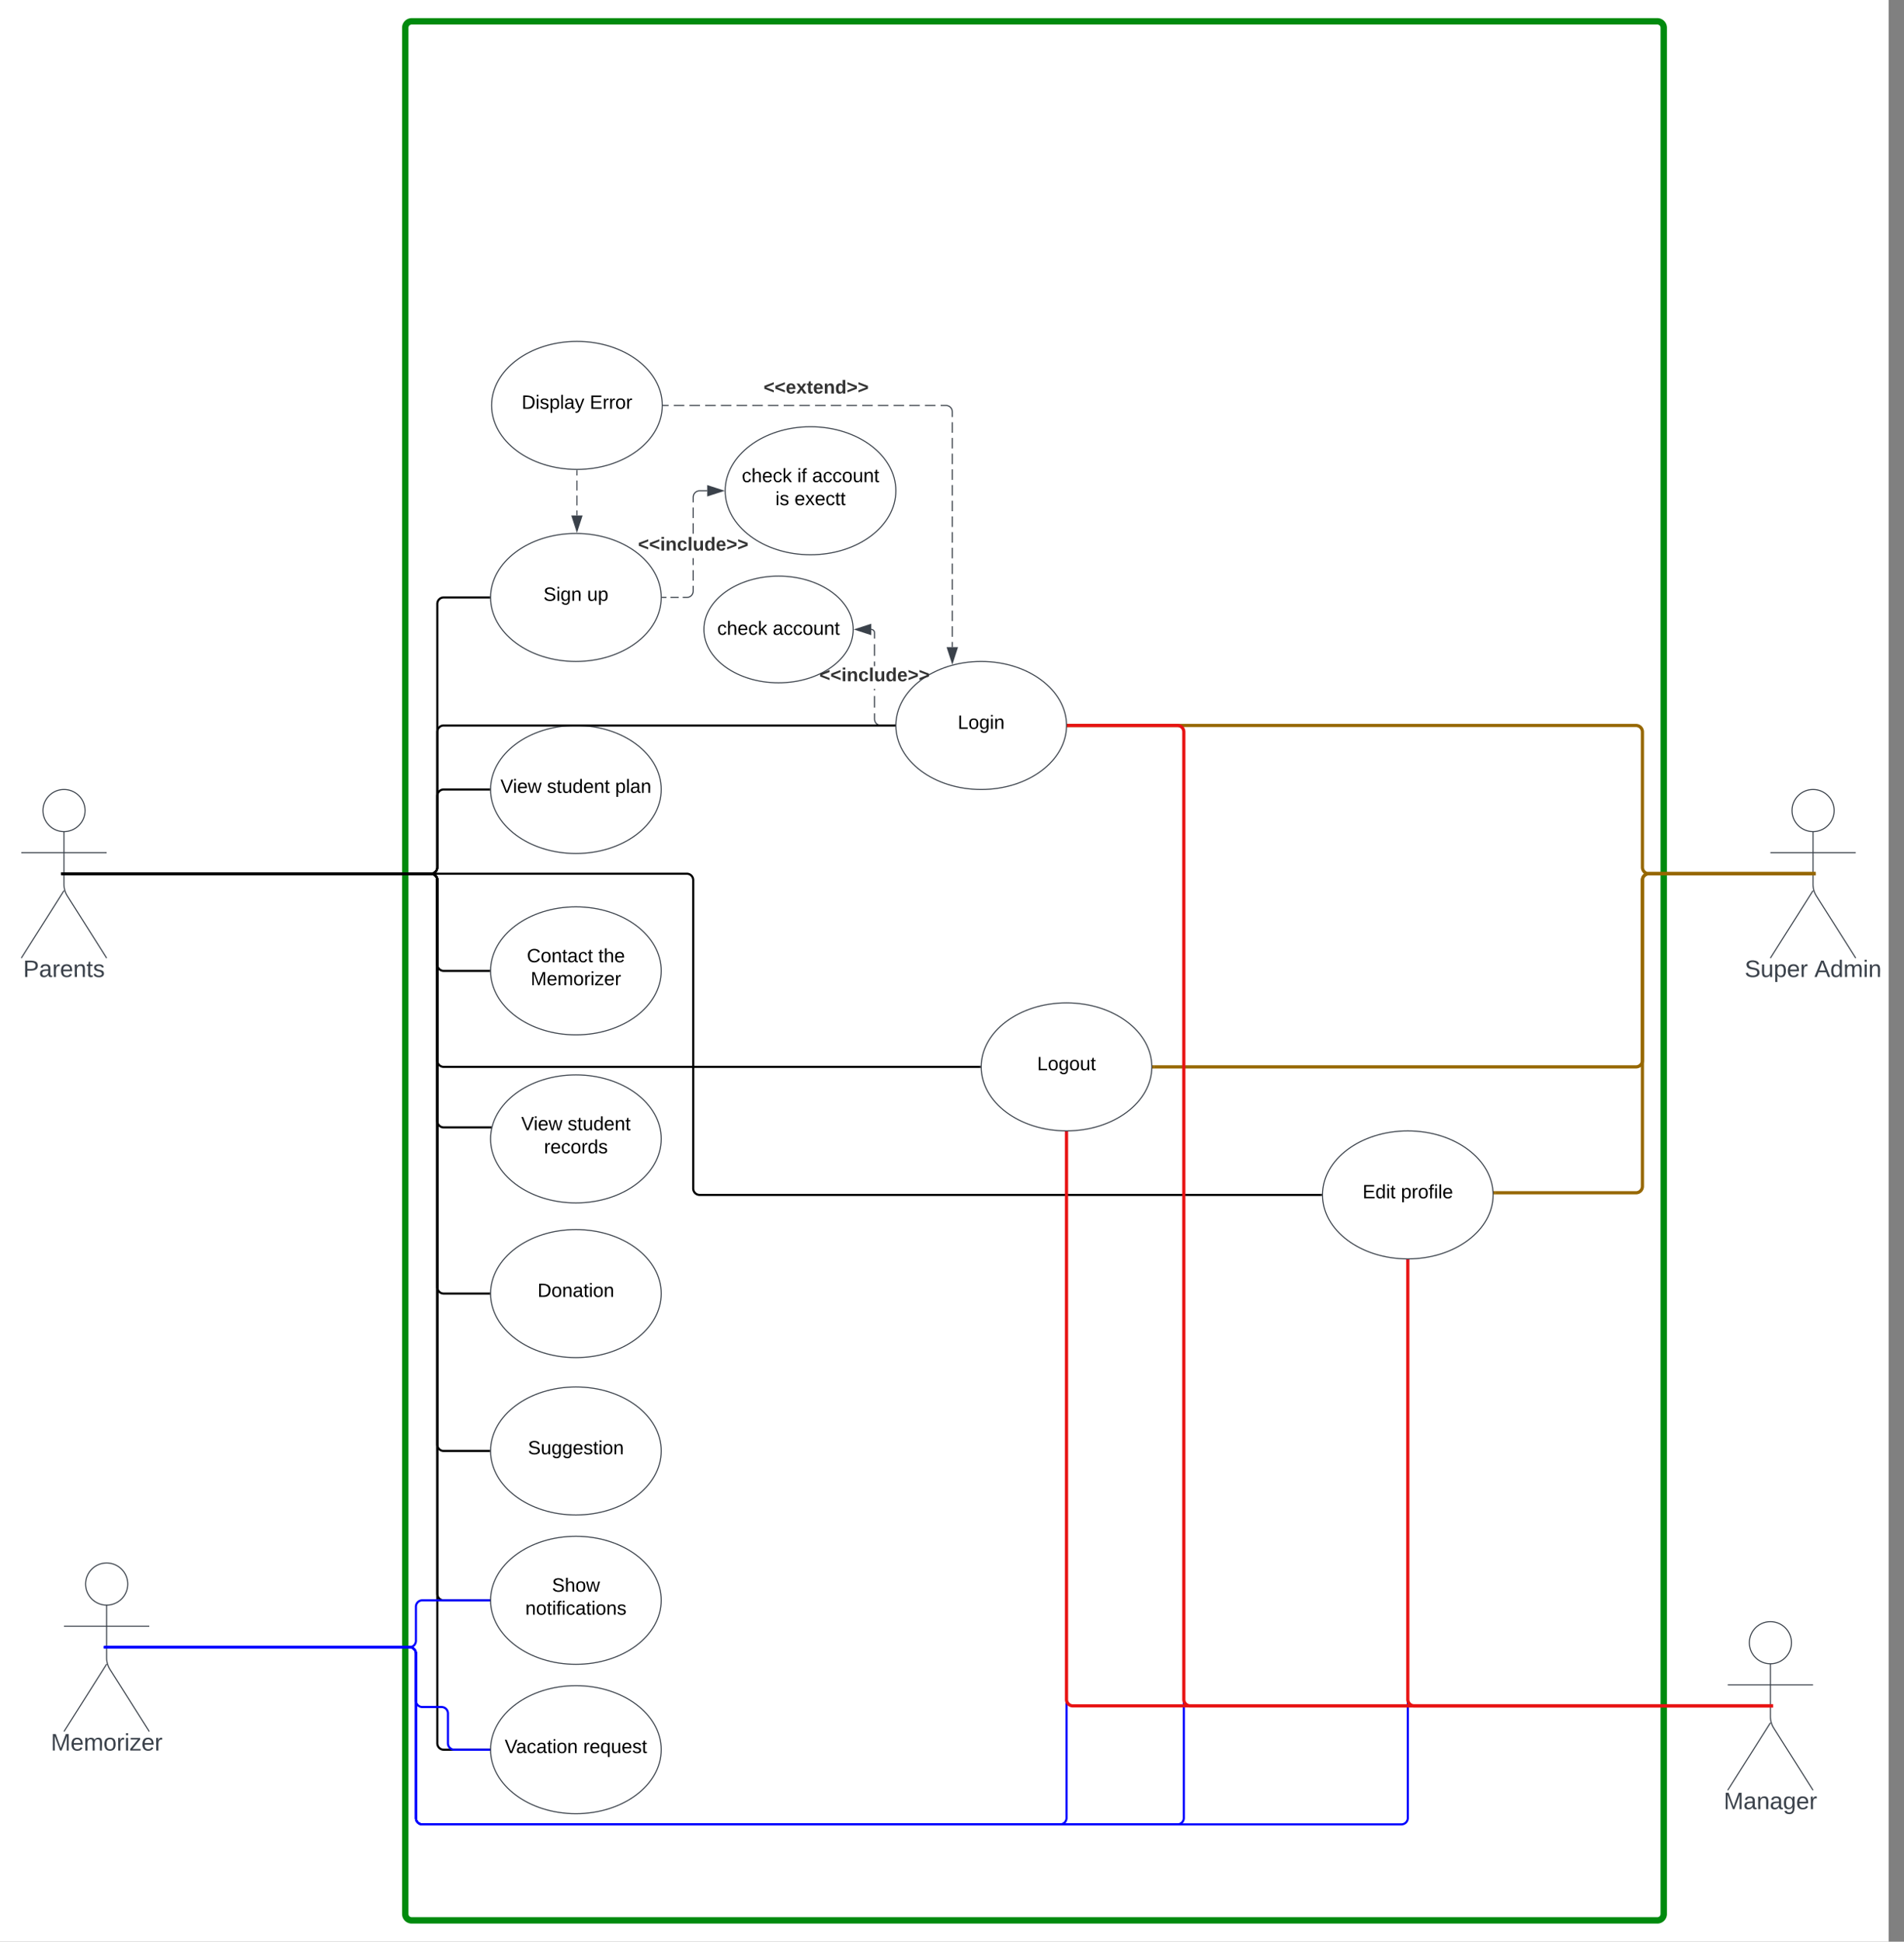 <svg xmlns="http://www.w3.org/2000/svg" xmlns:xlink="http://www.w3.org/1999/xlink" xmlns:lucid="lucid" width="1785.27" height="1820"><rect width="100%" height="100%" fill="#808080" stroke="none"/><g transform="translate(-100 680)" lucid:page-tab-id="0_0"><path d="M0-1258.84h1870.87v2581.68H0z" fill="#fff"/><path d="M480-654a6 6 0 0 1 6-6h1168a6 6 0 0 1 6 6v1768a6 6 0 0 1-6 6H486a6 6 0 0 1-6-6z" stroke="#008a0e" stroke-width="6" fill-opacity="0"/><path d="M1819.75 79.75c0 10.9-8.84 19.75-19.75 19.75-10.9 0-19.75-8.84-19.75-19.75 0-10.9 8.84-19.75 19.75-19.75 10.9 0 19.75 8.84 19.75 19.75z" stroke="#3a414a" fill="#fff"/><path d="M1800 99.5v49.3a20.7 20.7 0 0 0 3.2 11.07L1840 218m-40-63.2l-40 63.2m0-98.75h80" stroke="#3a414a" fill="none"/><path d="M1760 66a6 6 0 0 1 6-6h68a6 6 0 0 1 6 6v168a6 6 0 0 1-6 6h-68a6 6 0 0 1-6-6z" fill="none"/><use xlink:href="#a" transform="matrix(1,0,0,1,1680,218) translate(55.895 17.778)"/><use xlink:href="#b" transform="matrix(1,0,0,1,1680,218) translate(121.265 17.778)"/><path d="M179.75 79.75c0 10.9-8.84 19.75-19.75 19.75-10.9 0-19.75-8.84-19.75-19.75C140.25 68.85 149.1 60 160 60c10.9 0 19.75 8.84 19.75 19.75z" stroke="#3a414a" fill="#fff"/><path d="M160 99.5v49.3a20.7 20.7 0 0 0 3.2 11.07L200 218m-40-63.2L120 218m0-98.75h80" stroke="#3a414a" fill="none"/><path d="M120 66a6 6 0 0 1 6-6h68a6 6 0 0 1 6 6v168a6 6 0 0 1-6 6h-68a6 6 0 0 1-6-6z" fill="none"/><use xlink:href="#c" transform="matrix(1,0,0,1,40,218) translate(81.759 17.778)"/><path d="M219.75 804.75c0 10.9-8.84 19.75-19.75 19.75-10.9 0-19.75-8.84-19.75-19.75 0-10.9 8.84-19.75 19.75-19.75 10.9 0 19.75 8.84 19.75 19.75z" stroke="#3a414a" fill="#fff"/><path d="M200 824.5v49.3a20.7 20.7 0 0 0 3.2 11.07L240 943m-40-63.2L160 943m0-98.75h80" stroke="#3a414a" fill="none"/><path d="M160 791a6 6 0 0 1 6-6h68a6 6 0 0 1 6 6v168a6 6 0 0 1-6 6h-68a6 6 0 0 1-6-6z" fill="none"/><use xlink:href="#d" transform="matrix(1,0,0,1,80,943) translate(67.685 17.778)"/><path d="M1779.75 859.75c0 10.9-8.84 19.75-19.75 19.75-10.9 0-19.75-8.84-19.75-19.75 0-10.9 8.84-19.75 19.75-19.75 10.9 0 19.75 8.84 19.75 19.75z" stroke="#3a414a" fill="#fff"/><path d="M1760 879.5v49.3a20.7 20.7 0 0 0 3.2 11.07L1800 998m-40-63.2l-40 63.2m0-98.75h80" stroke="#3a414a" fill="none"/><path d="M1720 846a6 6 0 0 1 6-6h68a6 6 0 0 1 6 6v168a6 6 0 0 1-6 6h-68a6 6 0 0 1-6-6z" fill="none"/><use xlink:href="#e" transform="matrix(1,0,0,1,1640,998) translate(76.235 17.778)"/><path d="M1100 0c0 33.14-35.82 60-80 60s-80-26.86-80-60 35.82-60 80-60 80 26.86 80 60z" stroke="#3a414a" fill="#fff"/><use xlink:href="#f" transform="matrix(1,0,0,1,940,-60) translate(58.03 63.15)"/><path d="M1180 320c0 33.14-35.82 60-80 60s-80-26.86-80-60 35.82-60 80-60 80 26.86 80 60z" stroke="#3a414a" fill="#fff"/><use xlink:href="#g" transform="matrix(1,0,0,1,1020,260) translate(52.505 63.15)"/><path d="M720-120c0 33.14-35.82 60-80 60s-80-26.86-80-60 35.82-60 80-60 80 26.86 80 60z" stroke="#3a414a" fill="#fff"/><use xlink:href="#h" transform="matrix(1,0,0,1,560,-180) translate(49.53 63.15)"/><use xlink:href="#i" transform="matrix(1,0,0,1,560,-180) translate(90.48 63.15)"/><path d="M720 230c0 33.14-35.82 60-80 60s-80-26.86-80-60 35.82-60 80-60 80 26.86 80 60z" stroke="#3a414a" fill="#fff"/><use xlink:href="#j" transform="matrix(1,0,0,1,560,170) translate(34.03 51.9)"/><use xlink:href="#k" transform="matrix(1,0,0,1,560,170) translate(100.98 51.9)"/><use xlink:href="#l" transform="matrix(1,0,0,1,560,170) translate(37.63 73.5)"/><path d="M720 387.5c0 33.14-35.82 60-80 60s-80-26.86-80-60 35.82-60 80-60 80 26.86 80 60z" stroke="#3a414a" fill="#fff"/><use xlink:href="#m" transform="matrix(1,0,0,1,560,327.5) translate(28.73 51.9)"/><use xlink:href="#n" transform="matrix(1,0,0,1,560,327.5) translate(72.28 51.9)"/><use xlink:href="#o" transform="matrix(1,0,0,1,560,327.5) translate(50.055 73.5)"/><path d="M900-90c0 27.6-31.34 50-70 50s-70-22.4-70-50 31.34-50 70-50 70 22.4 70 50z" stroke="#3a414a" fill="#fff"/><use xlink:href="#p" transform="matrix(1,0,0,1,760,-140) translate(12.505 55.025)"/><use xlink:href="#q" transform="matrix(1,0,0,1,760,-140) translate(64.505 55.025)"/><path d="M939 .5h-4.33v-1H939zm-18.5-6.52l.07.88.2.84.33.8.45.73.56.66.67.55.73.45.8.33.84.2.88.07h4.3v1H926l-1-.08-1-.24-.93-.4-.87-.52-.78-.66-.66-.78-.53-.87-.38-.94-.24-.98-.08-1v-5.4h1zm0-10.77l-1 .02v-10.8h1zm0-16.16h-1v-1.37h1zm0-22.7h-1v-4.26h1zm0-9.66h-1V-76.1h1zm-3.05-25.14l.55.14.53.2.48.3.44.38.37.43.3.47.23.53.13.55.04.55v5.4h-1v-5.36l-.03-.43-.1-.4-.16-.37-.2-.35-.27-.3-.3-.28-.36-.2-.38-.17-.4-.1-.45-.03.07-1z" stroke="#3a414a" stroke-width=".05" fill="#3a414a"/><path d="M939.5 0v.5h-.5v-1h.5z" fill="#3a414a"/><path d="M939.52 0v.53h-.56V-.54h.58zm-.5-.47v.94h.46v-.95z" stroke="#3a414a" stroke-width=".05" fill="#3a414a"/><path d="M916.38-85.36L902.12-90l14.26-4.64z" fill="#3a414a"/><path d="M916.88-84.68L900.5-90l16.38-5.32zM903.74-90l12.14 3.95v-7.9z" stroke="#3a414a" stroke-width=".05" fill="#3a414a"/><use xlink:href="#r" transform="matrix(1,0,0,1,868.222,-55.667) translate(0 14.222)"/><path d="M720.97-300c0 33.14-35.82 60-80 60s-80-26.86-80-60 35.82-60 80-60 80 26.86 80 60z" stroke="#3a414a" fill="#fff"/><use xlink:href="#s" transform="matrix(1,0,0,1,560.97,-360) translate(28.155 63.15)"/><use xlink:href="#t" transform="matrix(1,0,0,1,560.97,-360) translate(92.005 63.15)"/><path d="M993.43-73.37h-1v-4.9h1zm0-9.8h-1v-9.8h1zm0-14.7h-1v-9.82h1zm0-14.72h-1v-9.8h1zm0-14.7h-1v-9.8h1zm0-14.7h-1v-9.8h1zm0-14.72h-1v-9.8h1zm0-14.7h-1v-9.8h1zm0-14.72h-1v-9.8h1zm0-14.7h-1v-9.8h1zm0-14.7h-1v-9.82h1zm0-14.72h-1v-9.8h1zm0-14.7h-1v-9.82h1zm0-14.72h-1v-9.8h1zm0-14.7h-1v-9.8h1zm-5.5-26.04l1 .24.95.4.87.52.77.66.67.78.52.87.4.94.23.98.08 1v4.92h-1v-4.88l-.07-.88-.2-.84-.33-.8-.46-.73-.55-.66-.66-.55-.74-.45-.8-.33-.83-.2-.9-.07h-4.88v-1h4.93zm-261.05.92h-4.9v-1h4.9zm14.72 0h-9.82v-1h9.82zm14.72 0h-9.82v-1h9.82zm14.72 0h-9.82v-1h9.82zm14.72 0h-9.82v-1h9.82zm14.72 0h-9.82v-1h9.82zm14.72 0h-9.82v-1h9.82zm14.7 0h-9.8v-1h9.8zm14.74 0h-9.82v-1h9.8zm14.72 0h-9.82v-1h9.82zm14.72 0h-9.82v-1h9.82zm14.7 0H879v-1h9.8zm14.73 0h-9.8v-1h9.8zm14.73 0h-9.8v-1h9.8zm14.72 0h-9.8v-1h9.8zm14.72 0h-9.8v-1h9.8zm14.72 0h-9.82v-1h9.8zm14.7 0h-9.8v-1h9.8z" stroke="#3a414a" stroke-width=".05" fill="#3a414a"/><path d="M721.98-299.5h-.52v-1h.52z" fill="#3a414a"/><path d="M722-299.48h-.57l.02-.5v-.54h.56zm-.5-1v.5l-.02.46h.48v-.96z" stroke="#3a414a" stroke-width=".05" fill="#3a414a"/><path d="M992.93-58.6l-4.64-14.27h9.26z" fill="#3a414a"/><path d="M992.93-56.98l-5.33-16.4h10.65zm-3.95-15.4l3.95 12.16 3.94-12.15z" stroke="#3a414a" stroke-width=".05" fill="#3a414a"/><use xlink:href="#u" transform="matrix(1,0,0,1,815.954,-325.333) translate(0 14.222)"/><path d="M940-220c0 33.14-35.82 60-80 60s-80-26.86-80-60 35.82-60 80-60 80 26.86 80 60z" stroke="#3a414a" fill="#fff"/><use xlink:href="#p" transform="matrix(1,0,0,1,780,-280) translate(15.53 51.9)"/><use xlink:href="#v" transform="matrix(1,0,0,1,780,-280) translate(67.53 51.9)"/><use xlink:href="#w" transform="matrix(1,0,0,1,780,-280) translate(81.48 51.9)"/><use xlink:href="#x" transform="matrix(1,0,0,1,780,-280) translate(47.03 73.5)"/><use xlink:href="#y" transform="matrix(1,0,0,1,780,-280) translate(64.98 73.5)"/><path d="M724.83-119.5H721v-1h3.83zm11.5 0h-7.66v-1h7.66zm14.17-6.48l-.08 1-.24 1-.4.93-.52.87-.66.78-.78.66-.87.53-.94.38-.98.24-1 .08h-3.85v-1h3.8l.9-.07.83-.2.8-.33.73-.45.66-.56.55-.67.45-.73.33-.8.2-.84.07-.88v-4.87h1zm0-9.8h-1v-9.78h1zm0-14.66h-1v-6.4h1zm0-29.34h-1v-9.78h1zm0-14.66h-1v-9.78h1zm12.62-25.06h-7.1l-.88.07-.84.2-.8.33-.73.45-.66.56-.55.67-.45.73-.33.8-.2.84-.07.88v4.87h-1v-4.92l.08-1 .24-1 .4-.93.52-.87.66-.78.78-.66.87-.53.94-.38.98-.24 1-.08h7.14z" stroke="#3a414a" stroke-width=".05" fill="#3a414a"/><path d="M721-119.5h-.5v-1h.5z" fill="#3a414a"/><path d="M721.04-119.47h-.58v-1.05h.58zm-.52-1v.95h.47v-.94z" stroke="#3a414a" stroke-width=".05" fill="#3a414a"/><path d="M777.88-220l-14.26 4.63v-9.26z" fill="#3a414a"/><path d="M779.5-220l-16.38 5.32v-10.64zm-15.38 3.95l12.14-3.95-12.14-3.95z" stroke="#3a414a" stroke-width=".05" fill="#3a414a"/><use xlink:href="#r" transform="matrix(1,0,0,1,698.222,-178.159) translate(0 14.222)"/><path d="M640.97-239v4.68m0 4.7v9.35m0 4.7v9.35m0 4.68v4.7" stroke="#3a414a" fill="none"/><path d="M640.96-239.5h.5v.5h-1v-.5z" stroke="#3a414a" stroke-width=".05" fill="#3a414a"/><path d="M640.97-182.1l-4.63-14.25h9.26z" stroke="#3a414a" fill="#3a414a"/><path d="M720 60c0 33.14-35.82 60-80 60s-80-26.86-80-60 35.82-60 80-60 80 26.86 80 60z" stroke="#3a414a" fill="#fff"/><use xlink:href="#z" transform="matrix(1,0,0,1,560,0) translate(9.255 63.15)"/><use xlink:href="#A" transform="matrix(1,0,0,1,560,0) translate(52.805 63.15)"/><use xlink:href="#B" transform="matrix(1,0,0,1,560,0) translate(116.805 63.15)"/><path d="M1500 440c0 33.14-35.82 60-80 60s-80-26.86-80-60 35.82-60 80-60 80 26.86 80 60z" stroke="#3a414a" fill="#fff"/><use xlink:href="#C" transform="matrix(1,0,0,1,1340,380) translate(37.605 63.15)"/><use xlink:href="#D" transform="matrix(1,0,0,1,1340,380) translate(73.555 63.15)"/><path d="M200.5 863.93" stroke="#3a414a" fill="none"/><path d="M720 960c0 33.14-35.82 60-80 60s-80-26.86-80-60 35.82-60 80-60 80 26.86 80 60z" stroke="#3a414a" fill="#fff"/><use xlink:href="#E" transform="matrix(1,0,0,1,560,900) translate(13.23 63.15)"/><use xlink:href="#F" transform="matrix(1,0,0,1,560,900) translate(86.83 63.15)"/><path d="M720 532.5c0 33.14-35.82 60-80 60s-80-26.86-80-60 35.82-60 80-60 80 26.86 80 60z" stroke="#3a414a" fill="#fff"/><use xlink:href="#G" transform="matrix(1,0,0,1,560,472.5) translate(44.055 63.15)"/><path d="M720 680c0 33.14-35.82 60-80 60s-80-26.86-80-60 35.82-60 80-60 80 26.86 80 60z" stroke="#3a414a" fill="#fff"/><use xlink:href="#H" transform="matrix(1,0,0,1,560,620) translate(35.03 63.15)"/><path d="M720 820c0 33.14-35.82 60-80 60s-80-26.86-80-60 35.82-60 80-60 80 26.86 80 60z" stroke="#3a414a" fill="#fff"/><use xlink:href="#I" transform="matrix(1,0,0,1,560,760) translate(57.53 51.9)"/><use xlink:href="#J" transform="matrix(1,0,0,1,560,760) translate(32.58 73.5)"/><path d="M200 880.74" stroke="#3a414a" fill="none"/><path d="M161.5 138.93H504a6 6 0 0 1 6 6V814a6 6 0 0 0 6 6h42.5M161.53 138.93h-4.03" stroke="#000" stroke-width="2" fill="none"/><path d="M559.5 820v.4l.03.6h-1.06v-2h1.06z" stroke="#000" stroke-width=".05"/><path d="M161.5 138.93H504a6 6 0 0 1 6 6V674a6 6 0 0 0 6 6h42.5M161.53 138.93h-4.03" stroke="#000" stroke-width="2" fill="none"/><path d="M559.5 680v.4l.03.6h-1.06v-2h1.06z" stroke="#000" stroke-width=".05"/><path d="M161.5 138.93H504a6 6 0 0 1 6 6V526.5a6 6 0 0 0 6 6h42.5M161.53 138.93h-4.03" stroke="#000" stroke-width="2" fill="none"/><path d="M559.5 532.5v.4l.03.6h-1.06v-2h1.06z" stroke="#000" stroke-width=".05"/><path d="M161.5 138.93H504a6 6 0 0 1 6 6v225.8a6 6 0 0 0 6 6h43.8M161.53 138.93h-4.03" stroke="#000" stroke-width="2" fill="none"/><path d="M560.95 376.02l-.38 1.7h-.8v-2h1.26z" stroke="#000" stroke-width=".05"/><path d="M161.5 138.93H504a6 6 0 0 1 6 6V954a6 6 0 0 0 6 6h42.5M161.53 138.93h-4.03" stroke="#000" stroke-width="2" fill="none"/><path d="M559.5 960v.4l.03.6h-1.06v-2h1.06z" stroke="#000" stroke-width=".05"/><path d="M161.5 138.93H504a6 6 0 0 1 6 6V224a6 6 0 0 0 6 6h42.5M161.53 138.93h-4.03" stroke="#000" stroke-width="2" fill="none"/><path d="M559.5 230v.4l.03.6h-1.06v-2h1.06z" stroke="#000" stroke-width=".05"/><path d="M161.5 138.93H504a6 6 0 0 0 6-6V66a6 6 0 0 1 6-6h42.5M161.53 138.93h-4.03" stroke="#000" stroke-width="2" fill="none"/><path d="M559.5 60v.4l.03.6h-1.06v-2h1.06z" stroke="#000" stroke-width=".05"/><path d="M161.5 138.93H504a6 6 0 0 1 6 6V314a6 6 0 0 0 6 6h502.5M161.53 138.93h-4.03" stroke="#000" stroke-width="2" fill="none"/><path d="M1019.5 320v.4l.03.6h-1.06v-2h1.06z" stroke="#000" stroke-width=".05"/><path d="M161.5 138.93H744a6 6 0 0 1 6 6V434a6 6 0 0 0 6 6h582.5M161.53 138.93h-4.03" stroke="#000" stroke-width="2" fill="none"/><path d="M1339.5 440v.4l.03.6h-1.06v-2h1.06z" stroke="#000" stroke-width=".05"/><path d="M161.5 138.93H504a6 6 0 0 0 6-6V6a6 6 0 0 1 6-6h422.5M161.53 138.93h-4.03" stroke="#000" stroke-width="2" fill="none"/><path d="M939.5 0v.4l.03.6h-1.06v-2h1.06z" stroke="#000" stroke-width=".05"/><path d="M161.5 138.93H504a6 6 0 0 0 6-6V-114a6 6 0 0 1 6-6h42.5M161.53 138.93h-4.03" stroke="#000" stroke-width="2" fill="none"/><path d="M559.5-120v.4l.03.6h-1.06v-2h1.06z" stroke="#000" stroke-width=".05"/><path d="M201.5 863.93H484a6 6 0 0 0 6-6V826a6 6 0 0 1 6-6h62.5M201.53 863.93h-4.03" stroke="#00f" stroke-width="2" fill="none"/><path d="M559.5 820v.4l.03.6h-1.06v-2h1.06z" stroke="#00f" stroke-width=".05" fill="#00f"/><path d="M201.5 863.93H484a6 6 0 0 1 6 6V914a6 6 0 0 0 6 6h18a6 6 0 0 1 6 6v28a6 6 0 0 0 6 6h32.5M201.53 863.93h-4.03" stroke="#00f" stroke-width="2" fill="none"/><path d="M559.5 960v.4l.03.6h-1.06v-2h1.06z" stroke="#00f" stroke-width=".05" fill="#00f"/><path d="M201.5 863.93H484a6 6 0 0 1 6 6V1024a6 6 0 0 0 6 6h918a6 6 0 0 0 6-6V501.5M201.53 863.93h-4.03" stroke="#00f" stroke-width="2" fill="none"/><path d="M1420 500.5h1v1.03h-2v-1.06z" stroke="#00f" stroke-width=".05" fill="#00f"/><path d="M201.5 863.93H484a6 6 0 0 1 6 6V1024a6 6 0 0 0 6 6h708a6 6 0 0 0 6-6V6a6 6 0 0 0-6-6h-102.5M201.53 863.93h-4.03" stroke="#00f" stroke-width="2" fill="none"/><path d="M1101.53 1h-1.06l.03-1v-.4l-.03-.6h1.06z" stroke="#00f" stroke-width=".05" fill="#00f"/><path d="M201.5 863.93H484a6 6 0 0 1 6 6V1024a6 6 0 0 0 6 6h598a6 6 0 0 0 6-6V381.5M201.53 863.93h-4.03" stroke="#00f" stroke-width="2" fill="none"/><path d="M1100 380.5h1v1.03h-2v-1.06z" stroke="#00f" stroke-width=".05" fill="#00f"/><path d="M1798 138.93h-152a6 6 0 0 1-6-6V6a6 6 0 0 0-6-6h-532M1797.96 138.93h4.54" stroke="#966700" stroke-width="3" fill="none"/><path d="M1102.04 1.5h-1.6l.06-1.5v-.4l-.05-1.1h1.6z" stroke="#966700" stroke-width=".05" fill="#966700"/><path d="M1798 138.93h-152a6 6 0 0 0-6 6V314a6 6 0 0 1-6 6h-452M1797.96 138.93h4.54" stroke="#966700" stroke-width="3" fill="none"/><path d="M1182.04 321.5h-1.6l.06-1.5v-.4l-.05-1.1h1.6z" stroke="#966700" stroke-width=".05" fill="#966700"/><path d="M1798 138.93h-152a6 6 0 0 0-6 6V432a6 6 0 0 1-6 6h-132.07M1797.96 138.93h4.54" stroke="#966700" stroke-width="3" fill="none"/><path d="M1501.97 439.5h-1.48l-.12-2.77-.02-.23h1.6z" stroke="#966700" stroke-width=".05" fill="#966700"/><path d="M1758 918.93h-652a6 6 0 0 1-6-6V382M1757.96 918.93h4.54" stroke="#e81313" stroke-width="3" fill="none"/><path d="M1100 380.5h.9l.6-.03v1.57h-3v-1.6z" stroke="#e81313" stroke-width=".05" fill="#e81313"/><path d="M1758 918.93h-542a6 6 0 0 1-6-6V6a6 6 0 0 0-6-6h-102M1757.96 918.93h4.54" stroke="#e81313" stroke-width="3" fill="none"/><path d="M1102.04 1.5h-1.6l.06-1.5v-.4l-.05-1.1h1.6z" stroke="#e81313" stroke-width=".05" fill="#e81313"/><path d="M1758 918.93h-332a6 6 0 0 1-6-6V502M1757.96 918.93h4.54" stroke="#e81313" stroke-width="3" fill="none"/><path d="M1420 500.5h.9l.6-.03v1.57h-3v-1.6z" stroke="#e81313" stroke-width=".05" fill="#e81313"/><defs><path fill="#3a414a" d="M185-189c-5-48-123-54-124 2 14 75 158 14 163 119 3 78-121 87-175 55-17-10-28-26-33-46l33-7c5 56 141 63 141-1 0-78-155-14-162-118-5-82 145-84 179-34 5 7 8 16 11 25" id="K"/><path fill="#3a414a" d="M84 4C-5 8 30-112 23-190h32v120c0 31 7 50 39 49 72-2 45-101 50-169h31l1 190h-30c-1-10 1-25-2-33-11 22-28 36-60 37" id="L"/><path fill="#3a414a" d="M115-194c55 1 70 41 70 98S169 2 115 4C84 4 66-9 55-30l1 105H24l-1-265h31l2 30c10-21 28-34 59-34zm-8 174c40 0 45-34 45-75s-6-73-45-74c-42 0-51 32-51 76 0 43 10 73 51 73" id="M"/><path fill="#3a414a" d="M100-194c63 0 86 42 84 106H49c0 40 14 67 53 68 26 1 43-12 49-29l28 8c-11 28-37 45-77 45C44 4 14-33 15-96c1-61 26-98 85-98zm52 81c6-60-76-77-97-28-3 7-6 17-6 28h103" id="N"/><path fill="#3a414a" d="M114-163C36-179 61-72 57 0H25l-1-190h30c1 12-1 29 2 39 6-27 23-49 58-41v29" id="O"/><g id="a"><use transform="matrix(0.062,0,0,0.062,0,0)" xlink:href="#K"/><use transform="matrix(0.062,0,0,0.062,14.815,0)" xlink:href="#L"/><use transform="matrix(0.062,0,0,0.062,27.16,0)" xlink:href="#M"/><use transform="matrix(0.062,0,0,0.062,39.506,0)" xlink:href="#N"/><use transform="matrix(0.062,0,0,0.062,51.852,0)" xlink:href="#O"/></g><path fill="#3a414a" d="M205 0l-28-72H64L36 0H1l101-248h38L239 0h-34zm-38-99l-47-123c-12 45-31 82-46 123h93" id="P"/><path fill="#3a414a" d="M85-194c31 0 48 13 60 33l-1-100h32l1 261h-30c-2-10 0-23-3-31C134-8 116 4 85 4 32 4 16-35 15-94c0-66 23-100 70-100zm9 24c-40 0-46 34-46 75 0 40 6 74 45 74 42 0 51-32 51-76 0-42-9-74-50-73" id="Q"/><path fill="#3a414a" d="M210-169c-67 3-38 105-44 169h-31v-121c0-29-5-50-35-48C34-165 62-65 56 0H25l-1-190h30c1 10-1 24 2 32 10-44 99-50 107 0 11-21 27-35 58-36 85-2 47 119 55 194h-31v-121c0-29-5-49-35-48" id="R"/><path fill="#3a414a" d="M24-231v-30h32v30H24zM24 0v-190h32V0H24" id="S"/><path fill="#3a414a" d="M117-194c89-4 53 116 60 194h-32v-121c0-31-8-49-39-48C34-167 62-67 57 0H25l-1-190h30c1 10-1 24 2 32 11-22 29-35 61-36" id="T"/><g id="b"><use transform="matrix(0.062,0,0,0.062,0,0)" xlink:href="#P"/><use transform="matrix(0.062,0,0,0.062,14.815,0)" xlink:href="#Q"/><use transform="matrix(0.062,0,0,0.062,27.16,0)" xlink:href="#R"/><use transform="matrix(0.062,0,0,0.062,45.617,0)" xlink:href="#S"/><use transform="matrix(0.062,0,0,0.062,50.494,0)" xlink:href="#T"/></g><path fill="#3a414a" d="M30-248c87 1 191-15 191 75 0 78-77 80-158 76V0H30v-248zm33 125c57 0 124 11 124-50 0-59-68-47-124-48v98" id="U"/><path fill="#3a414a" d="M141-36C126-15 110 5 73 4 37 3 15-17 15-53c-1-64 63-63 125-63 3-35-9-54-41-54-24 1-41 7-42 31l-33-3c5-37 33-52 76-52 45 0 72 20 72 64v82c-1 20 7 32 28 27v20c-31 9-61-2-59-35zM48-53c0 20 12 33 32 33 41-3 63-29 60-74-43 2-92-5-92 41" id="V"/><path fill="#3a414a" d="M59-47c-2 24 18 29 38 22v24C64 9 27 4 27-40v-127H5v-23h24l9-43h21v43h35v23H59v120" id="W"/><path fill="#3a414a" d="M135-143c-3-34-86-38-87 0 15 53 115 12 119 90S17 21 10-45l28-5c4 36 97 45 98 0-10-56-113-15-118-90-4-57 82-63 122-42 12 7 21 19 24 35" id="X"/><g id="c"><use transform="matrix(0.062,0,0,0.062,0,0)" xlink:href="#U"/><use transform="matrix(0.062,0,0,0.062,14.815,0)" xlink:href="#V"/><use transform="matrix(0.062,0,0,0.062,27.16,0)" xlink:href="#O"/><use transform="matrix(0.062,0,0,0.062,34.506,0)" xlink:href="#N"/><use transform="matrix(0.062,0,0,0.062,46.852,0)" xlink:href="#T"/><use transform="matrix(0.062,0,0,0.062,59.198,0)" xlink:href="#W"/><use transform="matrix(0.062,0,0,0.062,65.37,0)" xlink:href="#X"/></g><path fill="#3a414a" d="M240 0l2-218c-23 76-54 145-80 218h-23L58-218 59 0H30v-248h44l77 211c21-75 51-140 76-211h43V0h-30" id="Y"/><path fill="#3a414a" d="M100-194c62-1 85 37 85 99 1 63-27 99-86 99S16-35 15-95c0-66 28-99 85-99zM99-20c44 1 53-31 53-75 0-43-8-75-51-75s-53 32-53 75 10 74 51 75" id="Z"/><path fill="#3a414a" d="M9 0v-24l116-142H16v-24h144v24L44-24h123V0H9" id="aa"/><g id="d"><use transform="matrix(0.062,0,0,0.062,0,0)" xlink:href="#Y"/><use transform="matrix(0.062,0,0,0.062,18.457,0)" xlink:href="#N"/><use transform="matrix(0.062,0,0,0.062,30.802,0)" xlink:href="#R"/><use transform="matrix(0.062,0,0,0.062,49.259,0)" xlink:href="#Z"/><use transform="matrix(0.062,0,0,0.062,61.605,0)" xlink:href="#O"/><use transform="matrix(0.062,0,0,0.062,68.951,0)" xlink:href="#S"/><use transform="matrix(0.062,0,0,0.062,73.827,0)" xlink:href="#aa"/><use transform="matrix(0.062,0,0,0.062,84.938,0)" xlink:href="#N"/><use transform="matrix(0.062,0,0,0.062,97.284,0)" xlink:href="#O"/></g><path fill="#3a414a" d="M177-190C167-65 218 103 67 71c-23-6-38-20-44-43l32-5c15 47 100 32 89-28v-30C133-14 115 1 83 1 29 1 15-40 15-95c0-56 16-97 71-98 29-1 48 16 59 35 1-10 0-23 2-32h30zM94-22c36 0 50-32 50-73 0-42-14-75-50-75-39 0-46 34-46 75s6 73 46 73" id="ab"/><g id="e"><use transform="matrix(0.062,0,0,0.062,0,0)" xlink:href="#Y"/><use transform="matrix(0.062,0,0,0.062,18.457,0)" xlink:href="#V"/><use transform="matrix(0.062,0,0,0.062,30.802,0)" xlink:href="#T"/><use transform="matrix(0.062,0,0,0.062,43.148,0)" xlink:href="#V"/><use transform="matrix(0.062,0,0,0.062,55.494,0)" xlink:href="#ab"/><use transform="matrix(0.062,0,0,0.062,67.84,0)" xlink:href="#N"/><use transform="matrix(0.062,0,0,0.062,80.185,0)" xlink:href="#O"/></g><path d="M30 0v-248h33v221h125V0H30" id="ac"/><path d="M100-194c62-1 85 37 85 99 1 63-27 99-86 99S16-35 15-95c0-66 28-99 85-99zM99-20c44 1 53-31 53-75 0-43-8-75-51-75s-53 32-53 75 10 74 51 75" id="ad"/><path d="M177-190C167-65 218 103 67 71c-23-6-38-20-44-43l32-5c15 47 100 32 89-28v-30C133-14 115 1 83 1 29 1 15-40 15-95c0-56 16-97 71-98 29-1 48 16 59 35 1-10 0-23 2-32h30zM94-22c36 0 50-32 50-73 0-42-14-75-50-75-39 0-46 34-46 75s6 73 46 73" id="ae"/><path d="M24-231v-30h32v30H24zM24 0v-190h32V0H24" id="af"/><path d="M117-194c89-4 53 116 60 194h-32v-121c0-31-8-49-39-48C34-167 62-67 57 0H25l-1-190h30c1 10-1 24 2 32 11-22 29-35 61-36" id="ag"/><g id="f"><use transform="matrix(0.05,0,0,0.05,0,0)" xlink:href="#ac"/><use transform="matrix(0.05,0,0,0.05,10,0)" xlink:href="#ad"/><use transform="matrix(0.05,0,0,0.05,20,0)" xlink:href="#ae"/><use transform="matrix(0.05,0,0,0.05,30,0)" xlink:href="#af"/><use transform="matrix(0.05,0,0,0.05,33.95,0)" xlink:href="#ag"/></g><path d="M84 4C-5 8 30-112 23-190h32v120c0 31 7 50 39 49 72-2 45-101 50-169h31l1 190h-30c-1-10 1-25-2-33-11 22-28 36-60 37" id="ah"/><path d="M59-47c-2 24 18 29 38 22v24C64 9 27 4 27-40v-127H5v-23h24l9-43h21v43h35v23H59v120" id="ai"/><g id="g"><use transform="matrix(0.05,0,0,0.05,0,0)" xlink:href="#ac"/><use transform="matrix(0.05,0,0,0.05,10,0)" xlink:href="#ad"/><use transform="matrix(0.05,0,0,0.05,20,0)" xlink:href="#ae"/><use transform="matrix(0.05,0,0,0.05,30,0)" xlink:href="#ad"/><use transform="matrix(0.05,0,0,0.05,40,0)" xlink:href="#ah"/><use transform="matrix(0.05,0,0,0.05,50,0)" xlink:href="#ai"/></g><path d="M185-189c-5-48-123-54-124 2 14 75 158 14 163 119 3 78-121 87-175 55-17-10-28-26-33-46l33-7c5 56 141 63 141-1 0-78-155-14-162-118-5-82 145-84 179-34 5 7 8 16 11 25" id="aj"/><g id="h"><use transform="matrix(0.05,0,0,0.05,0,0)" xlink:href="#aj"/><use transform="matrix(0.05,0,0,0.05,12,0)" xlink:href="#af"/><use transform="matrix(0.05,0,0,0.05,15.95,0)" xlink:href="#ae"/><use transform="matrix(0.05,0,0,0.05,25.95,0)" xlink:href="#ag"/></g><path d="M115-194c55 1 70 41 70 98S169 2 115 4C84 4 66-9 55-30l1 105H24l-1-265h31l2 30c10-21 28-34 59-34zm-8 174c40 0 45-34 45-75s-6-73-45-74c-42 0-51 32-51 76 0 43 10 73 51 73" id="ak"/><g id="i"><use transform="matrix(0.05,0,0,0.05,0,0)" xlink:href="#ah"/><use transform="matrix(0.05,0,0,0.05,10,0)" xlink:href="#ak"/></g><path d="M212-179c-10-28-35-45-73-45-59 0-87 40-87 99 0 60 29 101 89 101 43 0 62-24 78-52l27 14C228-24 195 4 139 4 59 4 22-46 18-125c-6-104 99-153 187-111 19 9 31 26 39 46" id="al"/><path d="M141-36C126-15 110 5 73 4 37 3 15-17 15-53c-1-64 63-63 125-63 3-35-9-54-41-54-24 1-41 7-42 31l-33-3c5-37 33-52 76-52 45 0 72 20 72 64v82c-1 20 7 32 28 27v20c-31 9-61-2-59-35zM48-53c0 20 12 33 32 33 41-3 63-29 60-74-43 2-92-5-92 41" id="am"/><path d="M96-169c-40 0-48 33-48 73s9 75 48 75c24 0 41-14 43-38l32 2c-6 37-31 61-74 61-59 0-76-41-82-99-10-93 101-131 147-64 4 7 5 14 7 22l-32 3c-4-21-16-35-41-35" id="an"/><g id="j"><use transform="matrix(0.05,0,0,0.05,0,0)" xlink:href="#al"/><use transform="matrix(0.05,0,0,0.05,12.95,0)" xlink:href="#ad"/><use transform="matrix(0.05,0,0,0.05,22.95,0)" xlink:href="#ag"/><use transform="matrix(0.05,0,0,0.05,32.95,0)" xlink:href="#ai"/><use transform="matrix(0.05,0,0,0.05,37.95,0)" xlink:href="#am"/><use transform="matrix(0.05,0,0,0.05,47.95,0)" xlink:href="#an"/><use transform="matrix(0.05,0,0,0.05,56.95,0)" xlink:href="#ai"/></g><path d="M106-169C34-169 62-67 57 0H25v-261h32l-1 103c12-21 28-36 61-36 89 0 53 116 60 194h-32v-121c2-32-8-49-39-48" id="ao"/><path d="M100-194c63 0 86 42 84 106H49c0 40 14 67 53 68 26 1 43-12 49-29l28 8c-11 28-37 45-77 45C44 4 14-33 15-96c1-61 26-98 85-98zm52 81c6-60-76-77-97-28-3 7-6 17-6 28h103" id="ap"/><g id="k"><use transform="matrix(0.05,0,0,0.05,0,0)" xlink:href="#ai"/><use transform="matrix(0.05,0,0,0.05,5,0)" xlink:href="#ao"/><use transform="matrix(0.05,0,0,0.05,15,0)" xlink:href="#ap"/></g><path d="M240 0l2-218c-23 76-54 145-80 218h-23L58-218 59 0H30v-248h44l77 211c21-75 51-140 76-211h43V0h-30" id="aq"/><path d="M210-169c-67 3-38 105-44 169h-31v-121c0-29-5-50-35-48C34-165 62-65 56 0H25l-1-190h30c1 10-1 24 2 32 10-44 99-50 107 0 11-21 27-35 58-36 85-2 47 119 55 194h-31v-121c0-29-5-49-35-48" id="ar"/><path d="M114-163C36-179 61-72 57 0H25l-1-190h30c1 12-1 29 2 39 6-27 23-49 58-41v29" id="as"/><path d="M9 0v-24l116-142H16v-24h144v24L44-24h123V0H9" id="at"/><g id="l"><use transform="matrix(0.05,0,0,0.05,0,0)" xlink:href="#aq"/><use transform="matrix(0.05,0,0,0.05,14.95,0)" xlink:href="#ap"/><use transform="matrix(0.05,0,0,0.05,24.95,0)" xlink:href="#ar"/><use transform="matrix(0.05,0,0,0.05,39.9,0)" xlink:href="#ad"/><use transform="matrix(0.05,0,0,0.05,49.9,0)" xlink:href="#as"/><use transform="matrix(0.05,0,0,0.05,55.85,0)" xlink:href="#af"/><use transform="matrix(0.05,0,0,0.05,59.8,0)" xlink:href="#at"/><use transform="matrix(0.05,0,0,0.05,68.8,0)" xlink:href="#ap"/><use transform="matrix(0.05,0,0,0.05,78.8,0)" xlink:href="#as"/></g><path d="M137 0h-34L2-248h35l83 218 83-218h36" id="au"/><path d="M206 0h-36l-40-164L89 0H53L-1-190h32L70-26l43-164h34l41 164 42-164h31" id="av"/><g id="m"><use transform="matrix(0.05,0,0,0.05,0,0)" xlink:href="#au"/><use transform="matrix(0.05,0,0,0.05,11.65,0)" xlink:href="#af"/><use transform="matrix(0.05,0,0,0.05,15.6,0)" xlink:href="#ap"/><use transform="matrix(0.05,0,0,0.05,25.6,0)" xlink:href="#av"/></g><path d="M135-143c-3-34-86-38-87 0 15 53 115 12 119 90S17 21 10-45l28-5c4 36 97 45 98 0-10-56-113-15-118-90-4-57 82-63 122-42 12 7 21 19 24 35" id="aw"/><path d="M85-194c31 0 48 13 60 33l-1-100h32l1 261h-30c-2-10 0-23-3-31C134-8 116 4 85 4 32 4 16-35 15-94c0-66 23-100 70-100zm9 24c-40 0-46 34-46 75 0 40 6 74 45 74 42 0 51-32 51-76 0-42-9-74-50-73" id="ax"/><g id="n"><use transform="matrix(0.05,0,0,0.05,0,0)" xlink:href="#aw"/><use transform="matrix(0.05,0,0,0.05,9,0)" xlink:href="#ai"/><use transform="matrix(0.05,0,0,0.05,14,0)" xlink:href="#ah"/><use transform="matrix(0.05,0,0,0.05,24,0)" xlink:href="#ax"/><use transform="matrix(0.05,0,0,0.05,34,0)" xlink:href="#ap"/><use transform="matrix(0.05,0,0,0.05,44,0)" xlink:href="#ag"/><use transform="matrix(0.05,0,0,0.05,54,0)" xlink:href="#ai"/></g><g id="o"><use transform="matrix(0.05,0,0,0.05,0,0)" xlink:href="#as"/><use transform="matrix(0.05,0,0,0.05,5.95,0)" xlink:href="#ap"/><use transform="matrix(0.05,0,0,0.05,15.95,0)" xlink:href="#an"/><use transform="matrix(0.05,0,0,0.05,24.95,0)" xlink:href="#ad"/><use transform="matrix(0.05,0,0,0.05,34.95,0)" xlink:href="#as"/><use transform="matrix(0.05,0,0,0.05,40.9,0)" xlink:href="#ax"/><use transform="matrix(0.05,0,0,0.05,50.9,0)" xlink:href="#aw"/></g><path d="M143 0L79-87 56-68V0H24v-261h32v163l83-92h37l-77 82L181 0h-38" id="ay"/><g id="p"><use transform="matrix(0.05,0,0,0.05,0,0)" xlink:href="#an"/><use transform="matrix(0.05,0,0,0.05,9,0)" xlink:href="#ao"/><use transform="matrix(0.05,0,0,0.05,19,0)" xlink:href="#ap"/><use transform="matrix(0.05,0,0,0.05,29,0)" xlink:href="#an"/><use transform="matrix(0.05,0,0,0.05,38,0)" xlink:href="#ay"/></g><g id="q"><use transform="matrix(0.05,0,0,0.05,0,0)" xlink:href="#am"/><use transform="matrix(0.05,0,0,0.05,10,0)" xlink:href="#an"/><use transform="matrix(0.05,0,0,0.05,19,0)" xlink:href="#an"/><use transform="matrix(0.05,0,0,0.05,28,0)" xlink:href="#ad"/><use transform="matrix(0.05,0,0,0.05,38,0)" xlink:href="#ah"/><use transform="matrix(0.05,0,0,0.05,48,0)" xlink:href="#ag"/><use transform="matrix(0.05,0,0,0.05,58,0)" xlink:href="#ai"/></g><path fill="#333" d="M15-91v-56l181-69v40L49-119l147 57v40" id="az"/><path fill="#333" d="M25-224v-37h50v37H25zM25 0v-190h50V0H25" id="aA"/><path fill="#333" d="M135-194c87-1 58 113 63 194h-50c-7-57 23-157-34-157-59 0-34 97-39 157H25l-1-190h47c2 12-1 28 3 38 12-26 28-41 61-42" id="aB"/><path fill="#333" d="M190-63c-7 42-38 67-86 67-59 0-84-38-90-98-12-110 154-137 174-36l-49 2c-2-19-15-32-35-32-30 0-35 28-38 64-6 74 65 87 74 30" id="aC"/><path fill="#333" d="M25 0v-261h50V0H25" id="aD"/><path fill="#333" d="M85 4C-2 5 27-109 22-190h50c7 57-23 150 33 157 60-5 35-97 40-157h50l1 190h-47c-2-12 1-28-3-38-12 25-28 42-61 42" id="aE"/><path fill="#333" d="M88-194c31-1 46 15 58 34l-1-101h50l1 261h-48c-2-10 0-23-3-31C134-8 116 4 84 4 32 4 16-41 15-95c0-56 19-97 73-99zm17 164c33 0 40-30 41-66 1-37-9-64-41-64s-38 30-39 65c0 43 13 65 39 65" id="aF"/><path fill="#333" d="M185-48c-13 30-37 53-82 52C43 2 14-33 14-96s30-98 90-98c62 0 83 45 84 108H66c0 31 8 55 39 56 18 0 30-7 34-22zm-45-69c5-46-57-63-70-21-2 6-4 13-4 21h74" id="aG"/><path fill="#333" d="M15-22v-40l146-57-146-57v-40l181 69v56" id="aH"/><g id="r"><use transform="matrix(0.049,0,0,0.049,0,0)" xlink:href="#az"/><use transform="matrix(0.049,0,0,0.049,10.37,0)" xlink:href="#az"/><use transform="matrix(0.049,0,0,0.049,20.741,0)" xlink:href="#aA"/><use transform="matrix(0.049,0,0,0.049,25.679,0)" xlink:href="#aB"/><use transform="matrix(0.049,0,0,0.049,36.494,0)" xlink:href="#aC"/><use transform="matrix(0.049,0,0,0.049,46.37,0)" xlink:href="#aD"/><use transform="matrix(0.049,0,0,0.049,51.309,0)" xlink:href="#aE"/><use transform="matrix(0.049,0,0,0.049,62.123,0)" xlink:href="#aF"/><use transform="matrix(0.049,0,0,0.049,72.938,0)" xlink:href="#aG"/><use transform="matrix(0.049,0,0,0.049,82.815,0)" xlink:href="#aH"/><use transform="matrix(0.049,0,0,0.049,93.185,0)" xlink:href="#aH"/></g><path d="M30-248c118-7 216 8 213 122C240-48 200 0 122 0H30v-248zM63-27c89 8 146-16 146-99s-60-101-146-95v194" id="aI"/><path d="M24 0v-261h32V0H24" id="aJ"/><path d="M179-190L93 31C79 59 56 82 12 73V49c39 6 53-20 64-50L1-190h34L92-34l54-156h33" id="aK"/><g id="s"><use transform="matrix(0.05,0,0,0.05,0,0)" xlink:href="#aI"/><use transform="matrix(0.05,0,0,0.05,12.95,0)" xlink:href="#af"/><use transform="matrix(0.05,0,0,0.05,16.9,0)" xlink:href="#aw"/><use transform="matrix(0.05,0,0,0.05,25.9,0)" xlink:href="#ak"/><use transform="matrix(0.05,0,0,0.05,35.9,0)" xlink:href="#aJ"/><use transform="matrix(0.05,0,0,0.05,39.85,0)" xlink:href="#am"/><use transform="matrix(0.05,0,0,0.05,49.85,0)" xlink:href="#aK"/></g><path d="M30 0v-248h187v28H63v79h144v27H63v87h162V0H30" id="aL"/><g id="t"><use transform="matrix(0.05,0,0,0.05,0,0)" xlink:href="#aL"/><use transform="matrix(0.05,0,0,0.05,12,0)" xlink:href="#as"/><use transform="matrix(0.05,0,0,0.05,17.95,0)" xlink:href="#as"/><use transform="matrix(0.05,0,0,0.05,23.9,0)" xlink:href="#ad"/><use transform="matrix(0.05,0,0,0.05,33.9,0)" xlink:href="#as"/></g><path fill="#333" d="M144 0l-44-69L55 0H2l70-98-66-92h53l41 62 40-62h54l-67 91 71 99h-54" id="aM"/><path fill="#333" d="M115-3C79 11 28 4 28-45v-112H4v-33h27l15-45h31v45h36v33H77v99c-1 23 16 31 38 25v30" id="aN"/><g id="u"><use transform="matrix(0.049,0,0,0.049,0,0)" xlink:href="#az"/><use transform="matrix(0.049,0,0,0.049,10.37,0)" xlink:href="#az"/><use transform="matrix(0.049,0,0,0.049,20.741,0)" xlink:href="#aG"/><use transform="matrix(0.049,0,0,0.049,30.617,0)" xlink:href="#aM"/><use transform="matrix(0.049,0,0,0.049,40.494,0)" xlink:href="#aN"/><use transform="matrix(0.049,0,0,0.049,46.37,0)" xlink:href="#aG"/><use transform="matrix(0.049,0,0,0.049,56.247,0)" xlink:href="#aB"/><use transform="matrix(0.049,0,0,0.049,67.062,0)" xlink:href="#aF"/><use transform="matrix(0.049,0,0,0.049,77.877,0)" xlink:href="#aH"/><use transform="matrix(0.049,0,0,0.049,88.247,0)" xlink:href="#aH"/></g><path d="M101-234c-31-9-42 10-38 44h38v23H63V0H32v-167H5v-23h27c-7-52 17-82 69-68v24" id="aO"/><g id="v"><use transform="matrix(0.05,0,0,0.05,0,0)" xlink:href="#af"/><use transform="matrix(0.05,0,0,0.05,3.95,0)" xlink:href="#aO"/></g><g id="w"><use transform="matrix(0.05,0,0,0.05,0,0)" xlink:href="#am"/><use transform="matrix(0.05,0,0,0.05,10,0)" xlink:href="#an"/><use transform="matrix(0.05,0,0,0.05,19,0)" xlink:href="#an"/><use transform="matrix(0.05,0,0,0.05,28,0)" xlink:href="#ad"/><use transform="matrix(0.05,0,0,0.05,38,0)" xlink:href="#ah"/><use transform="matrix(0.05,0,0,0.05,48,0)" xlink:href="#ag"/><use transform="matrix(0.05,0,0,0.05,58,0)" xlink:href="#ai"/></g><g id="x"><use transform="matrix(0.05,0,0,0.05,0,0)" xlink:href="#af"/><use transform="matrix(0.05,0,0,0.05,3.95,0)" xlink:href="#aw"/></g><path d="M141 0L90-78 38 0H4l68-98-65-92h35l48 74 47-74h35l-64 92 68 98h-35" id="aP"/><g id="y"><use transform="matrix(0.05,0,0,0.05,0,0)" xlink:href="#ap"/><use transform="matrix(0.05,0,0,0.05,10,0)" xlink:href="#aP"/><use transform="matrix(0.05,0,0,0.05,19,0)" xlink:href="#ap"/><use transform="matrix(0.05,0,0,0.05,29,0)" xlink:href="#an"/><use transform="matrix(0.05,0,0,0.05,38,0)" xlink:href="#ai"/><use transform="matrix(0.05,0,0,0.05,43,0)" xlink:href="#ai"/></g><g id="z"><use transform="matrix(0.05,0,0,0.05,0,0)" xlink:href="#au"/><use transform="matrix(0.05,0,0,0.05,11.65,0)" xlink:href="#af"/><use transform="matrix(0.05,0,0,0.05,15.6,0)" xlink:href="#ap"/><use transform="matrix(0.05,0,0,0.05,25.6,0)" xlink:href="#av"/></g><g id="A"><use transform="matrix(0.05,0,0,0.05,0,0)" xlink:href="#aw"/><use transform="matrix(0.05,0,0,0.05,9,0)" xlink:href="#ai"/><use transform="matrix(0.05,0,0,0.05,14,0)" xlink:href="#ah"/><use transform="matrix(0.05,0,0,0.05,24,0)" xlink:href="#ax"/><use transform="matrix(0.05,0,0,0.05,34,0)" xlink:href="#ap"/><use transform="matrix(0.05,0,0,0.05,44,0)" xlink:href="#ag"/><use transform="matrix(0.05,0,0,0.05,54,0)" xlink:href="#ai"/></g><g id="B"><use transform="matrix(0.05,0,0,0.05,0,0)" xlink:href="#ak"/><use transform="matrix(0.05,0,0,0.05,10,0)" xlink:href="#aJ"/><use transform="matrix(0.05,0,0,0.05,13.95,0)" xlink:href="#am"/><use transform="matrix(0.05,0,0,0.05,23.95,0)" xlink:href="#ag"/></g><g id="C"><use transform="matrix(0.05,0,0,0.05,0,0)" xlink:href="#aL"/><use transform="matrix(0.05,0,0,0.05,12,0)" xlink:href="#ax"/><use transform="matrix(0.05,0,0,0.05,22,0)" xlink:href="#af"/><use transform="matrix(0.05,0,0,0.05,25.95,0)" xlink:href="#ai"/></g><g id="D"><use transform="matrix(0.05,0,0,0.05,0,0)" xlink:href="#ak"/><use transform="matrix(0.05,0,0,0.05,10,0)" xlink:href="#as"/><use transform="matrix(0.05,0,0,0.05,15.95,0)" xlink:href="#ad"/><use transform="matrix(0.05,0,0,0.05,25.95,0)" xlink:href="#aO"/><use transform="matrix(0.05,0,0,0.05,30.95,0)" xlink:href="#af"/><use transform="matrix(0.05,0,0,0.05,34.9,0)" xlink:href="#aJ"/><use transform="matrix(0.05,0,0,0.05,38.85,0)" xlink:href="#ap"/></g><g id="E"><use transform="matrix(0.05,0,0,0.05,0,0)" xlink:href="#au"/><use transform="matrix(0.05,0,0,0.05,10.65,0)" xlink:href="#am"/><use transform="matrix(0.05,0,0,0.05,20.65,0)" xlink:href="#an"/><use transform="matrix(0.05,0,0,0.05,29.65,0)" xlink:href="#am"/><use transform="matrix(0.05,0,0,0.05,39.65,0)" xlink:href="#ai"/><use transform="matrix(0.05,0,0,0.05,44.65,0)" xlink:href="#af"/><use transform="matrix(0.05,0,0,0.05,48.6,0)" xlink:href="#ad"/><use transform="matrix(0.05,0,0,0.05,58.6,0)" xlink:href="#ag"/></g><path d="M145-31C134-9 116 4 85 4 32 4 16-35 15-94c0-59 17-99 70-100 32-1 48 14 60 33 0-11-1-24 2-32h30l-1 268h-32zM93-21c41 0 51-33 51-76s-8-73-50-73c-40 0-46 35-46 75s5 74 45 74" id="aQ"/><g id="F"><use transform="matrix(0.05,0,0,0.05,0,0)" xlink:href="#as"/><use transform="matrix(0.05,0,0,0.05,5.95,0)" xlink:href="#ap"/><use transform="matrix(0.05,0,0,0.05,15.95,0)" xlink:href="#aQ"/><use transform="matrix(0.05,0,0,0.05,25.95,0)" xlink:href="#ah"/><use transform="matrix(0.05,0,0,0.05,35.95,0)" xlink:href="#ap"/><use transform="matrix(0.05,0,0,0.05,45.95,0)" xlink:href="#aw"/><use transform="matrix(0.05,0,0,0.05,54.95,0)" xlink:href="#ai"/></g><g id="G"><use transform="matrix(0.05,0,0,0.05,0,0)" xlink:href="#aI"/><use transform="matrix(0.05,0,0,0.05,12.95,0)" xlink:href="#ad"/><use transform="matrix(0.05,0,0,0.05,22.95,0)" xlink:href="#ag"/><use transform="matrix(0.05,0,0,0.05,32.95,0)" xlink:href="#am"/><use transform="matrix(0.05,0,0,0.05,42.95,0)" xlink:href="#ai"/><use transform="matrix(0.05,0,0,0.05,47.95,0)" xlink:href="#af"/><use transform="matrix(0.05,0,0,0.05,51.9,0)" xlink:href="#ad"/><use transform="matrix(0.05,0,0,0.05,61.9,0)" xlink:href="#ag"/></g><g id="H"><use transform="matrix(0.05,0,0,0.05,0,0)" xlink:href="#aj"/><use transform="matrix(0.05,0,0,0.05,12,0)" xlink:href="#ah"/><use transform="matrix(0.05,0,0,0.05,22,0)" xlink:href="#ae"/><use transform="matrix(0.05,0,0,0.05,32,0)" xlink:href="#ae"/><use transform="matrix(0.05,0,0,0.05,42,0)" xlink:href="#ap"/><use transform="matrix(0.05,0,0,0.05,52,0)" xlink:href="#aw"/><use transform="matrix(0.05,0,0,0.05,61,0)" xlink:href="#ai"/><use transform="matrix(0.05,0,0,0.05,66,0)" xlink:href="#af"/><use transform="matrix(0.05,0,0,0.05,69.95,0)" xlink:href="#ad"/><use transform="matrix(0.05,0,0,0.05,79.95,0)" xlink:href="#ag"/></g><g id="I"><use transform="matrix(0.05,0,0,0.05,0,0)" xlink:href="#aj"/><use transform="matrix(0.05,0,0,0.05,12,0)" xlink:href="#ao"/><use transform="matrix(0.05,0,0,0.05,22,0)" xlink:href="#ad"/><use transform="matrix(0.05,0,0,0.05,32,0)" xlink:href="#av"/></g><g id="J"><use transform="matrix(0.05,0,0,0.05,0,0)" xlink:href="#ag"/><use transform="matrix(0.05,0,0,0.05,10,0)" xlink:href="#ad"/><use transform="matrix(0.05,0,0,0.05,20,0)" xlink:href="#ai"/><use transform="matrix(0.05,0,0,0.05,25,0)" xlink:href="#af"/><use transform="matrix(0.05,0,0,0.05,28.95,0)" xlink:href="#aO"/><use transform="matrix(0.05,0,0,0.05,33.95,0)" xlink:href="#af"/><use transform="matrix(0.05,0,0,0.05,37.9,0)" xlink:href="#an"/><use transform="matrix(0.05,0,0,0.05,46.9,0)" xlink:href="#am"/><use transform="matrix(0.05,0,0,0.05,56.9,0)" xlink:href="#ai"/><use transform="matrix(0.05,0,0,0.05,61.9,0)" xlink:href="#af"/><use transform="matrix(0.05,0,0,0.05,65.85,0)" xlink:href="#ad"/><use transform="matrix(0.05,0,0,0.05,75.85,0)" xlink:href="#ag"/><use transform="matrix(0.05,0,0,0.05,85.85,0)" xlink:href="#aw"/></g></defs></g></svg>